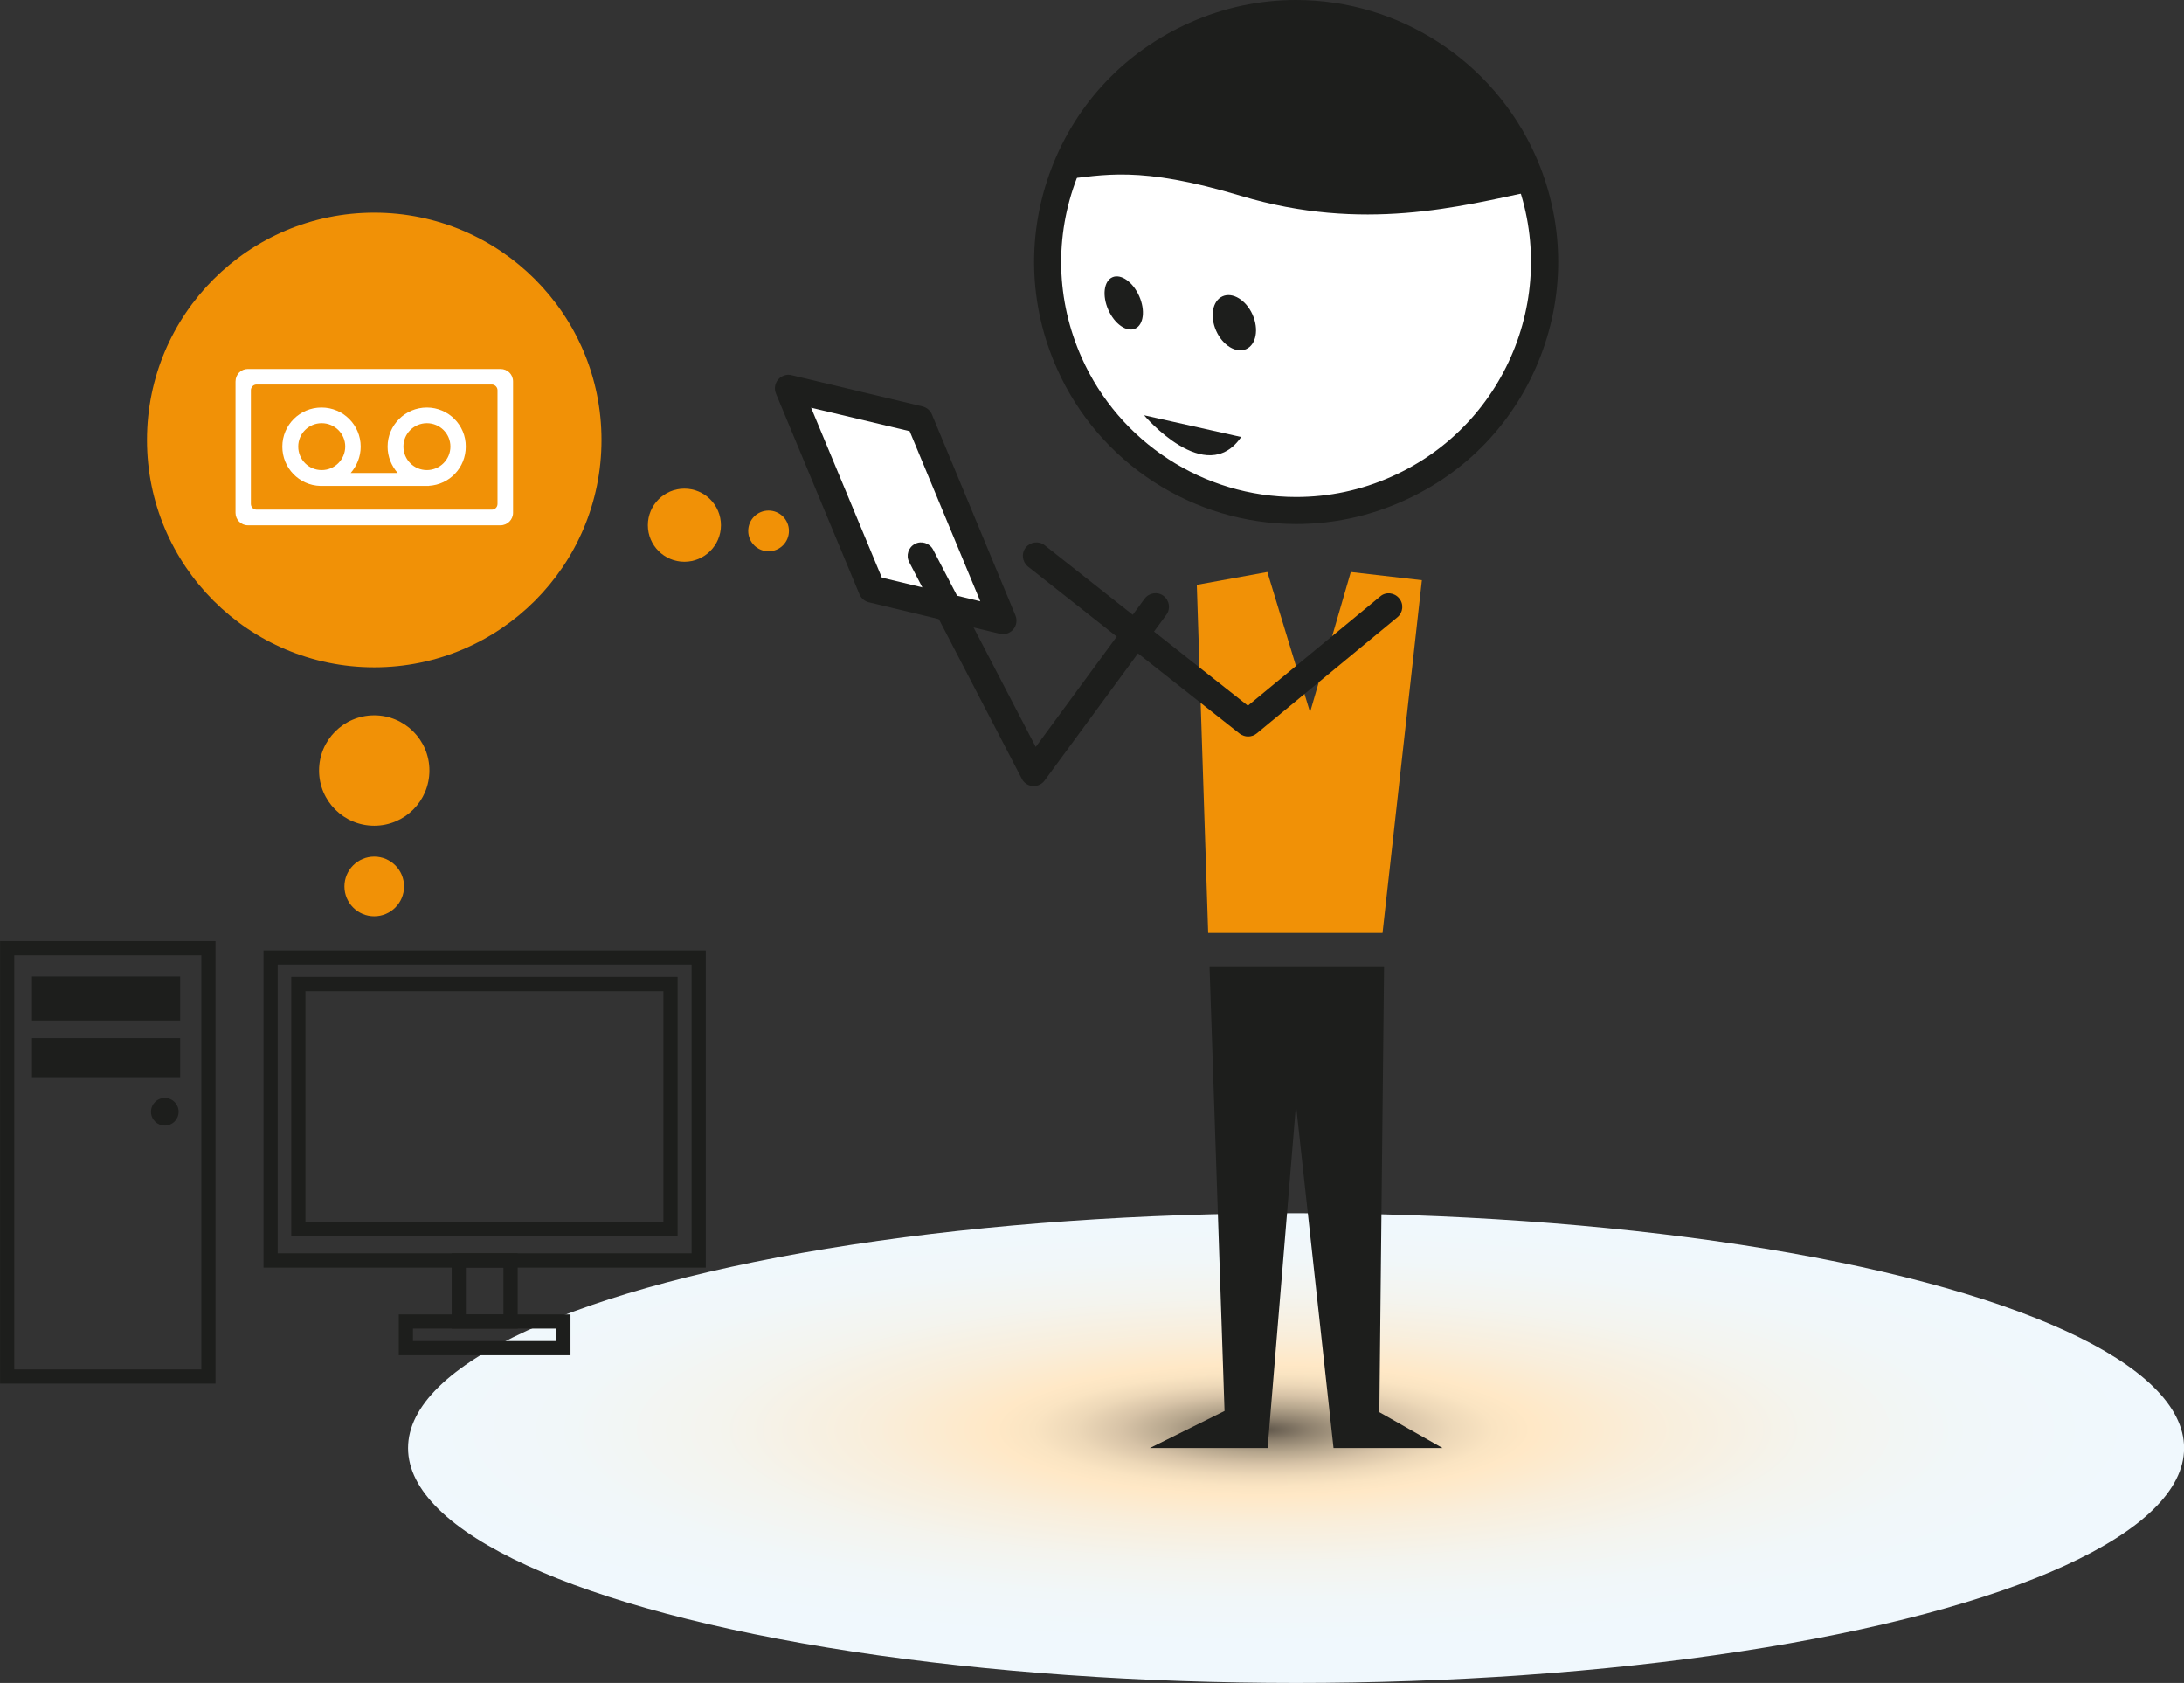 <?xml version="1.0" encoding="utf-8"?>
<!-- Generator: Adobe Illustrator 15.0.2, SVG Export Plug-In . SVG Version: 6.00 Build 0)  -->
<!DOCTYPE svg PUBLIC "-//W3C//DTD SVG 1.1//EN" "http://www.w3.org/Graphics/SVG/1.1/DTD/svg11.dtd">
<svg version="1.1" id="Layer_1" xmlns="http://www.w3.org/2000/svg" xmlns:xlink="http://www.w3.org/1999/xlink" x="0px" y="0px"
	 width="24.026px" height="18.509px" viewBox="15.813 6.673 24.026 18.509" enable-background="new 15.813 6.673 24.026 18.509"
	 xml:space="preserve">
<rect x="15.813" y="6.673" width="24.026" height="18.509" fill="#333333" stroke="none"/>
<g>
	
		<radialGradient id="SVGID_1_" cx="-1191.035" cy="-462.863" r="23.462" gradientTransform="matrix(0.41 0 0 0.1 518.038 68.683)" gradientUnits="userSpaceOnUse">
		<stop  offset="0" style="stop-color:#5F564A"/>
		<stop  offset="0.054" style="stop-color:#8F826F"/>
		<stop  offset="0.109" style="stop-color:#B7A78E"/>
		<stop  offset="0.162" style="stop-color:#D7C3A7"/>
		<stop  offset="0.214" style="stop-color:#EDD8B8"/>
		<stop  offset="0.263" style="stop-color:#FAE4C2"/>
		<stop  offset="0.307" style="stop-color:#FFE8C6"/>
		<stop  offset="0.446" style="stop-color:#F9EEDB"/>
		<stop  offset="0.625" style="stop-color:#F4F4EE"/>
		<stop  offset="0.808" style="stop-color:#F1F7F9"/>
		<stop  offset="1" style="stop-color:#F0F8FD"/>
	</radialGradient>
	<ellipse fill="url(#SVGID_1_)" cx="30.071" cy="22.599" rx="9.769" ry="2.583"/>
	<g>
		<g>
			<g>
				<path fill="#1D1E1C" d="M23.577,20.614h-4.865v-3.488h4.865V20.614z M18.868,20.457h4.553v-3.176h-4.553V20.457z"/>
				<path fill="#1D1E1C" d="M18.184,21.89h-2.37v-4.867h2.37V21.89z M15.97,21.734h2.058v-4.555H15.97V21.734z"/>
				<path fill="#1D1E1C" d="M21.508,21.285h-0.726v-0.828h0.726V21.285z M20.938,21.129h0.413v-0.516h-0.413V21.129z"/>
				<path fill="#1D1E1C" d="M22.089,21.578H20.2v-0.449h1.889V21.578z M20.356,21.422h1.576v-0.137h-1.576V21.422z"/>
				<path fill="#1D1E1C" d="M23.267,20.269h-4.25v-2.853h4.25V20.269z M19.173,20.113h3.938v-2.54h-3.938V20.113z"/>
				<rect x="16.165" y="17.412" fill="#1D1E1C" width="1.63" height="0.484"/>
				<rect x="16.165" y="18.091" fill="#1D1E1C" width="1.63" height="0.437"/>
				<circle fill="#1D1E1C" cx="17.626" cy="18.9" r="0.152"/>
			</g>
			<g>
				<g>
					<path fill="#FFFFFF" d="M27.576,10.665c0.613,1.378,2.228,1.999,3.605,1.385c1.379-0.611,1.999-2.226,1.388-3.604
						c-0.615-1.38-2.229-2-3.607-1.387C27.583,7.671,26.961,9.285,27.576,10.665z"/>
					<path fill="#1D1E1C" d="M30.072,12.436c-1.137,0-2.17-0.671-2.632-1.71c-0.313-0.703-0.334-1.485-0.059-2.204
						c0.276-0.719,0.815-1.286,1.52-1.599c0.372-0.166,0.766-0.25,1.169-0.25c1.137,0,2.171,0.672,2.635,1.712
						c0.312,0.704,0.332,1.486,0.056,2.204s-0.815,1.285-1.519,1.597C30.87,12.352,30.477,12.436,30.072,12.436z M30.07,6.971
						c-0.361,0-0.715,0.075-1.048,0.224c-0.632,0.28-1.115,0.79-1.362,1.434c-0.248,0.645-0.229,1.346,0.052,1.977
						c0.415,0.932,1.342,1.533,2.36,1.533c0.362,0,0.715-0.075,1.049-0.224c1.301-0.577,1.89-2.105,1.312-3.408
						C32.018,7.573,31.09,6.971,30.07,6.971z"/>
				</g>
				<path fill="#1D1E1C" d="M27.494,8.648c0.313-0.835,0.941-1.356,1.468-1.589c1.378-0.613,2.992,0.007,3.607,1.387
					c0.048,0.106,0.085,0.216,0.118,0.326c-0.811,0.172-1.881,0.457-3.22,0.056C28.336,8.488,27.954,8.602,27.494,8.648z"/>
				
					<ellipse transform="matrix(-0.914 0.405 -0.405 -0.914 57.964 7.729)" fill="#1D1E1C" cx="28.165" cy="9.99" rx="0.186" ry="0.309"/>
				
					<ellipse transform="matrix(-0.913 0.408 -0.408 -0.913 60.405 7.575)" fill="#1D1E1C" cx="29.394" cy="10.236" rx="0.219" ry="0.318"/>
				<path fill="#1D1E1C" d="M28.399,11.24c0,0,0.679,0.803,1.068,0.239"/>
				<g>
					<polygon fill="#FFFFFF" points="25.405,13.153 26.847,13.498 25.928,11.287 24.486,10.944 					"/>
					<path fill="#1D1E1C" d="M26.847,13.647c-0.012,0-0.023-0.001-0.035-0.004l-1.441-0.346c-0.046-0.011-0.084-0.044-0.103-0.087
						l-0.919-2.209c-0.021-0.052-0.012-0.111,0.024-0.154c0.036-0.042,0.099-0.062,0.147-0.048l1.441,0.344
						c0.047,0.011,0.085,0.044,0.104,0.088l0.919,2.211c0.021,0.051,0.012,0.11-0.024,0.153
						C26.932,13.628,26.89,13.647,26.847,13.647z M25.514,13.026l1.083,0.26l-0.777-1.871l-1.084-0.258L25.514,13.026z"/>
				</g>
				<path fill="#1D1E1C" d="M27.186,15.318c-0.004,0-0.008,0-0.012,0c-0.051-0.004-0.097-0.034-0.12-0.08l-1.239-2.383
					c-0.038-0.072-0.01-0.162,0.063-0.2c0.07-0.038,0.163-0.009,0.2,0.063l1.129,2.17l1.197-1.63
					c0.049-0.066,0.143-0.081,0.208-0.032c0.066,0.049,0.081,0.142,0.032,0.208l-1.339,1.823
					C27.277,15.295,27.232,15.318,27.186,15.318z"/>
				<polygon fill="#F19106" points="28.979,13.105 29.755,12.964 30.225,14.506 30.673,12.964 31.455,13.054 31.022,16.934 
					29.104,16.934 				"/>
				<polygon fill="#1D1E1C" points="31.683,22.599 30.483,22.599 30.07,18.825 29.758,22.599 28.462,22.599 29.284,22.191 
					29.119,17.309 31.039,17.309 30.987,22.204 				"/>
				<path fill="#1D1E1C" d="M29.543,14.773c-0.032,0-0.065-0.011-0.092-0.031l-2.329-1.838c-0.064-0.052-0.076-0.145-0.025-0.209
					s0.145-0.076,0.209-0.025l2.235,1.764l1.455-1.201c0.062-0.055,0.157-0.043,0.209,0.02c0.053,0.063,0.044,0.157-0.02,0.209
					l-1.548,1.278C29.61,14.762,29.576,14.773,29.543,14.773z"/>
			</g>
			<circle fill="#F19106" cx="19.93" cy="11.512" r="2.5"/>
			<g>
				<path fill="#FFFFFF" d="M21.319,10.731h-2.78c-0.075,0-0.135,0.06-0.135,0.138v1.444c0,0.075,0.06,0.137,0.135,0.137h2.78
					c0.076,0,0.138-0.062,0.138-0.137v-1.444C21.457,10.79,21.396,10.731,21.319,10.731z M21.286,12.215
					c0,0.036-0.028,0.063-0.062,0.063h-2.589c-0.033,0-0.062-0.027-0.062-0.063v-1.251c0-0.033,0.028-0.062,0.062-0.062h2.589
					c0.033,0,0.062,0.029,0.062,0.062V12.215z"/>
				<path fill="#FFFFFF" d="M20.509,11.155c-0.238,0-0.432,0.192-0.432,0.43c0,0.112,0.043,0.212,0.111,0.29h-0.517
					c0.067-0.078,0.11-0.178,0.11-0.29c0-0.237-0.192-0.43-0.431-0.43s-0.431,0.192-0.431,0.43c0,0.235,0.186,0.426,0.418,0.432l0,0
					h1.195v-0.001c0.227-0.014,0.405-0.2,0.405-0.431C20.939,11.347,20.745,11.155,20.509,11.155z M19.352,11.843
					c-0.143,0-0.258-0.115-0.258-0.259c0-0.142,0.115-0.257,0.258-0.257s0.259,0.115,0.259,0.257
					C19.61,11.728,19.494,11.843,19.352,11.843z M20.509,11.843c-0.142,0-0.258-0.115-0.258-0.259c0-0.142,0.116-0.257,0.258-0.257
					c0.143,0,0.259,0.115,0.259,0.257C20.768,11.728,20.651,11.843,20.509,11.843z"/>
			</g>
			<circle fill="#F19106" cx="23.342" cy="12.449" r="0.402"/>
			<circle fill="#F19106" cx="24.268" cy="12.512" r="0.224"/>
			<circle fill="#F19106" cx="19.93" cy="15.147" r="0.607"/>
			<circle fill="#F19106" cx="19.93" cy="16.422" r="0.328"/>
		</g>
	</g>
</g>
</svg>
